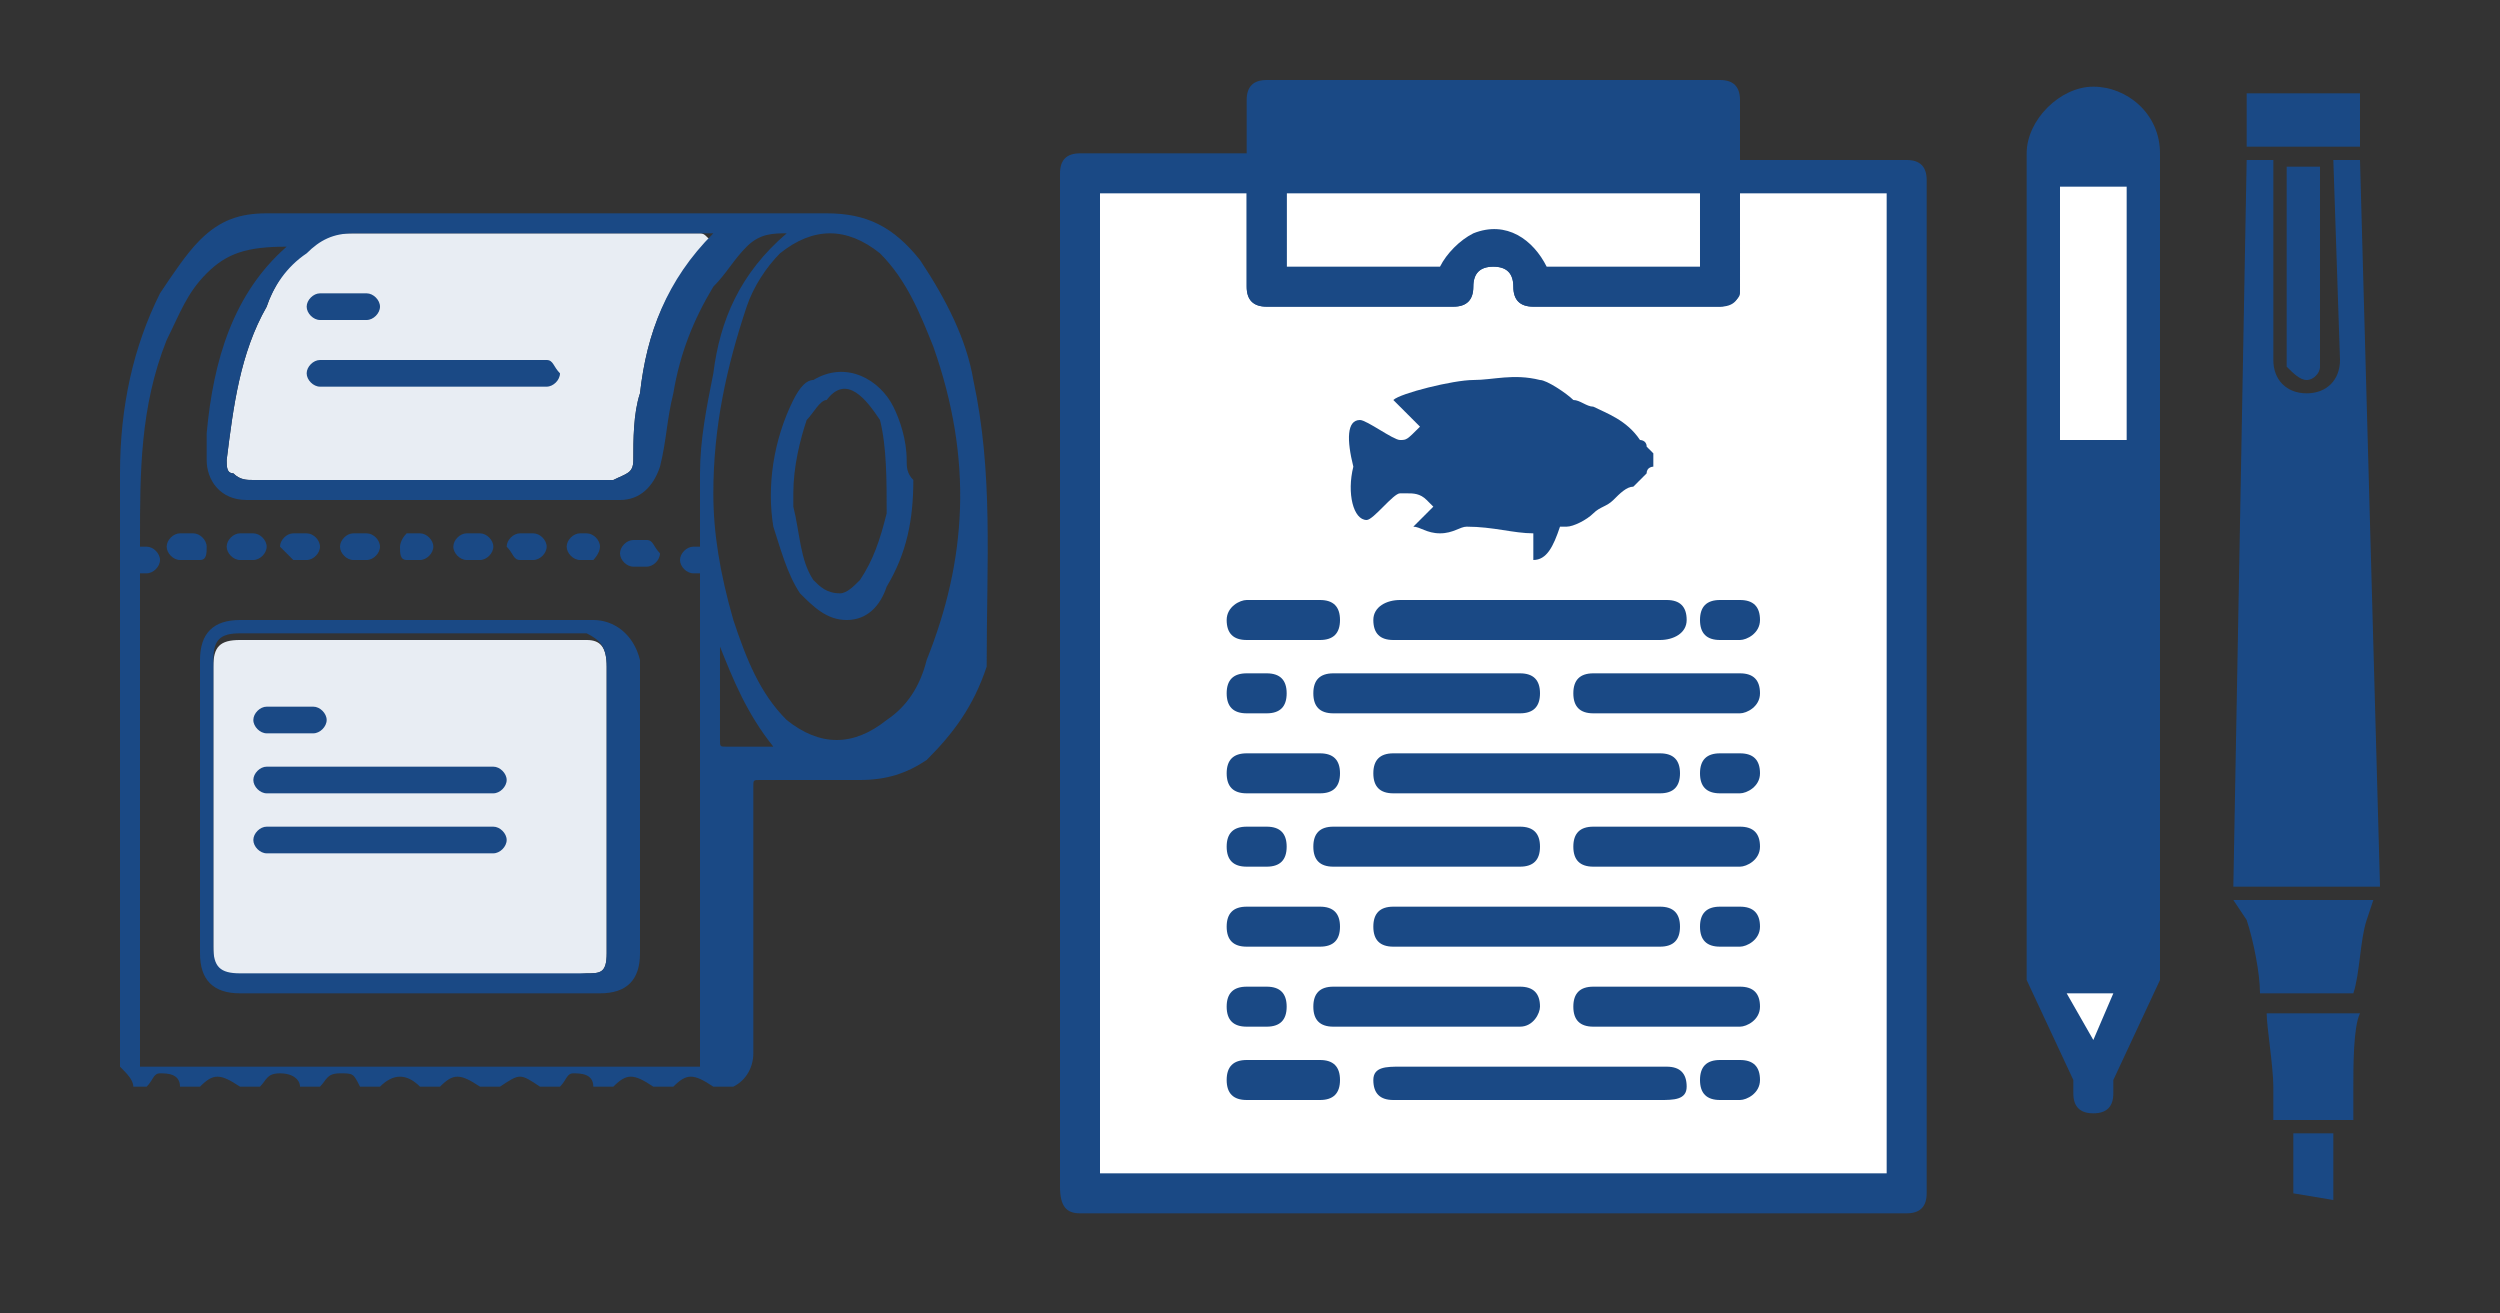 <?xml version="1.0" encoding="utf-8"?>
<!-- Generator: Adobe Illustrator 26.0.1, SVG Export Plug-In . SVG Version: 6.00 Build 0)  -->
<svg version="1.1" id="Layer_1" xmlns="http://www.w3.org/2000/svg" xmlns:xlink="http://www.w3.org/1999/xlink" x="0px" y="0px"
	 viewBox="0 0 37.5 19.7" style="enable-background:new 0 0 37.5 19.7;" xml:space="preserve">
<rect x="0" y="0" width="37.5" height="19.7" fill="#333333" stroke="none"/>
<style type="text/css">
	.st0{fill:#1A4985;}
	.st1{fill:#FFFFFF;}
	.st2{fill:#255186;}
	.st3{fill:#E3AE23;}
	.st4{fill:#ED2849;}
	.st5{fill:#E8EDF3;}
</style>
<g>
	<g>
		<g>
			<path class="st0" d="M31.4,1.5c-0.4,0-0.8,0.3-0.8,0.8v0.3h1.5V2.3C32.1,1.9,31.8,1.5,31.4,1.5z"/>
			<rect x="30.6" y="6.9" class="st0" width="1.5" height="7.7"/>
		</g>
		<polygon class="st1" points="30.6,14.6 32.1,14.6 31.4,16.1 		"/>
		<rect x="16.2" y="2.7" class="st1" width="12.4" height="15.2"/>
		<g>
			<path class="st2" d="M25.8,4.6H23c-0.2,0-0.3-0.1-0.3-0.3c0-0.2-0.1-0.3-0.3-0.3c-0.2,0-0.3,0.1-0.3,0.3c0,0.2-0.1,0.3-0.3,0.3
				H19c-0.2,0-0.3-0.1-0.3-0.3V2.7h0.6v1.4h2.3c0.2-0.4,0.6-0.7,1.1-0.5c0.2,0.1,0.4,0.3,0.5,0.5h2.3V2.7h0.6v1.7
				C26.1,4.5,25.9,4.6,25.8,4.6z"/>
		</g>
		<g>
			<path class="st0" d="M24.9,9.6h-4c-0.2,0-0.3-0.1-0.3-0.3S20.8,9,21,9h4c0.2,0,0.3,0.1,0.3,0.3S25.1,9.6,24.9,9.6z"/>
			<path class="st0" d="M19.8,9.6h-1.1c-0.2,0-0.3-0.1-0.3-0.3S18.6,9,18.7,9h1.1c0.2,0,0.3,0.1,0.3,0.3S20,9.6,19.8,9.6z"/>
			<path class="st0" d="M26.1,9.6h-0.3c-0.2,0-0.3-0.1-0.3-0.3S25.6,9,25.8,9h0.3c0.2,0,0.3,0.1,0.3,0.3S26.2,9.6,26.1,9.6z"/>
			<path class="st0" d="M19,10.7h-0.3c-0.2,0-0.3-0.1-0.3-0.3s0.1-0.3,0.3-0.3H19c0.2,0,0.3,0.1,0.3,0.3S19.2,10.7,19,10.7z"/>
			<path class="st0" d="M26.1,10.7h-2.2c-0.2,0-0.3-0.1-0.3-0.3s0.1-0.3,0.3-0.3h2.2c0.2,0,0.3,0.1,0.3,0.3S26.2,10.7,26.1,10.7z"/>
			<path class="st0" d="M22.8,10.7H20c-0.2,0-0.3-0.1-0.3-0.3s0.1-0.3,0.3-0.3h2.8c0.2,0,0.3,0.1,0.3,0.3
				C23.1,10.6,23,10.7,22.8,10.7z"/>
		</g>
		<g>
			<path class="st0" d="M24.9,11.9h-4c-0.2,0-0.3-0.1-0.3-0.3s0.1-0.3,0.3-0.3h4c0.2,0,0.3,0.1,0.3,0.3S25.1,11.9,24.9,11.9z"/>
			<path class="st0" d="M19.8,11.9h-1.1c-0.2,0-0.3-0.1-0.3-0.3s0.1-0.3,0.3-0.3h1.1c0.2,0,0.3,0.1,0.3,0.3S20,11.9,19.8,11.9z"/>
			<path class="st0" d="M26.1,11.9h-0.3c-0.2,0-0.3-0.1-0.3-0.3s0.1-0.3,0.3-0.3h0.3c0.2,0,0.3,0.1,0.3,0.3S26.2,11.9,26.1,11.9z"/>
			<path class="st0" d="M19,13h-0.3c-0.2,0-0.3-0.1-0.3-0.3s0.1-0.3,0.3-0.3H19c0.2,0,0.3,0.1,0.3,0.3S19.2,13,19,13z"/>
			<path class="st0" d="M26.1,13h-2.2c-0.2,0-0.3-0.1-0.3-0.3s0.1-0.3,0.3-0.3h2.2c0.2,0,0.3,0.1,0.3,0.3S26.2,13,26.1,13z"/>
			<path class="st0" d="M22.8,13H20c-0.2,0-0.3-0.1-0.3-0.3s0.1-0.3,0.3-0.3h2.8c0.2,0,0.3,0.1,0.3,0.3C23.1,12.9,23,13,22.8,13z"/>
		</g>
		<g>
			<path class="st0" d="M24.9,14.2h-4c-0.2,0-0.3-0.1-0.3-0.3c0-0.2,0.1-0.3,0.3-0.3h4c0.2,0,0.3,0.1,0.3,0.3
				C25.2,14.1,25.1,14.2,24.9,14.2z"/>
			<path class="st0" d="M19.8,14.2h-1.1c-0.2,0-0.3-0.1-0.3-0.3c0-0.2,0.1-0.3,0.3-0.3h1.1c0.2,0,0.3,0.1,0.3,0.3
				C20.1,14.1,20,14.2,19.8,14.2z"/>
			<path class="st0" d="M26.1,14.2h-0.3c-0.2,0-0.3-0.1-0.3-0.3c0-0.2,0.1-0.3,0.3-0.3h0.3c0.2,0,0.3,0.1,0.3,0.3
				C26.4,14.1,26.2,14.2,26.1,14.2z"/>
			<path class="st0" d="M24.9,16.5h-4c-0.2,0-0.3-0.1-0.3-0.3S20.8,16,21,16h4c0.2,0,0.3,0.1,0.3,0.3S25.1,16.5,24.9,16.5z"/>
			<path class="st0" d="M19.8,16.5h-1.1c-0.2,0-0.3-0.1-0.3-0.3s0.1-0.3,0.3-0.3h1.1c0.2,0,0.3,0.1,0.3,0.3S20,16.5,19.8,16.5z"/>
			<path class="st0" d="M26.1,16.5h-0.3c-0.2,0-0.3-0.1-0.3-0.3s0.1-0.3,0.3-0.3h0.3c0.2,0,0.3,0.1,0.3,0.3S26.2,16.5,26.1,16.5z"/>
			<path class="st0" d="M19,15.4h-0.3c-0.2,0-0.3-0.1-0.3-0.3s0.1-0.3,0.3-0.3H19c0.2,0,0.3,0.1,0.3,0.3S19.2,15.4,19,15.4z"/>
			<path class="st0" d="M26.1,15.4h-2.2c-0.2,0-0.3-0.1-0.3-0.3s0.1-0.3,0.3-0.3h2.2c0.2,0,0.3,0.1,0.3,0.3S26.2,15.4,26.1,15.4z"/>
			<path class="st0" d="M22.8,15.4H20c-0.2,0-0.3-0.1-0.3-0.3s0.1-0.3,0.3-0.3h2.8c0.2,0,0.3,0.1,0.3,0.3
				C23.1,15.2,23,15.4,22.8,15.4z"/>
		</g>
		<rect x="30.6" y="2.5" class="st1" width="1.5" height="4.4"/>
		<path class="st3" d="M32.1,14.6v-1c0,0.4-0.1,0.7-0.3,1H32.1z"/>
		<path class="st4" d="M31.1,15.9c0,0.2,0.1,0.3,0.3,0.3c0.2,0,0.3-0.1,0.3-0.3v-0.3h-0.5V15.9z"/>
		<path class="st0" d="M16.2,18.2h12.4c0.2,0,0.3-0.1,0.3-0.3V2.7c0-0.2-0.1-0.3-0.3-0.3h-2.5V1.5c0-0.2-0.1-0.3-0.3-0.3H19
			c-0.2,0-0.3,0.1-0.3,0.3v0.8h-2.5c-0.2,0-0.3,0.1-0.3,0.3v15.2C15.9,18.1,16,18.2,16.2,18.2z M19.3,2.9h6.2v1.1h-2.3
			c-0.2-0.4-0.6-0.7-1.1-0.5c-0.2,0.1-0.4,0.3-0.5,0.5h-2.3L19.3,2.9L19.3,2.9z M19.3,1.8h6.2v0.6h-6.2V1.8z M16.5,2.9h2.2v1.4
			c0,0.2,0.1,0.3,0.3,0.3h2.8c0.2,0,0.3-0.1,0.3-0.3c0-0.2,0.1-0.3,0.3-0.3c0.2,0,0.3,0.1,0.3,0.3c0,0.2,0.1,0.3,0.3,0.3h2.8
			c0.2,0,0.3-0.1,0.3-0.3V2.9h2.2v14.7H16.5V2.9z"/>
		<path class="st0" d="M32.4,2.3L32.4,2.3c0-0.6-0.5-1-1-1s-1,0.5-1,1v12.3l0,0c0,0,0,0.1,0,0.1c0,0,0,0,0,0l0,0l0.7,1.5v0.2
			c0,0.2,0.1,0.3,0.3,0.3c0.2,0,0.3-0.1,0.3-0.3v-0.2l0.7-1.5l0,0c0,0,0,0,0,0c0,0,0-0.1,0-0.1l0,0V2.3z M30.8,7.2h1v7.2h-1V7.2z
			 M31.9,6.6h-1V2.8h1V6.6z M31.4,1.8c0.3,0,0.5,0.2,0.5,0.5h-1C30.8,2,31.1,1.8,31.4,1.8z M31.4,15.6L31,14.9h0.7L31.4,15.6z"/>
		<rect x="19.1" y="1.7" class="st0" width="6.6" height="0.8"/>
		<path class="st0" d="M20.5,7.8c0.1,0,0.4-0.4,0.5-0.4h0c0,0,0.1,0,0.1,0c0.1,0,0.2,0,0.3,0.1l0,0c0,0,0.1,0.1,0.1,0.1
			c-0.1,0.1-0.2,0.2-0.3,0.3c0.1,0,0.2,0.1,0.4,0.1c0.2,0,0.3-0.1,0.4-0.1C22.4,7.9,22.7,8,23,8c0,0.1,0,0.1,0,0.2
			c0,0.1,0,0.2,0,0.2c0.2,0,0.3-0.2,0.4-0.5c0,0,0.1,0,0.1,0c0.1,0,0.3-0.1,0.4-0.2c0.1-0.1,0.2-0.1,0.3-0.2
			c0.1-0.1,0.2-0.2,0.3-0.2c0.1-0.1,0.1-0.1,0.2-0.2c0-0.1,0.1-0.1,0.1-0.1c0-0.1,0-0.1,0-0.2c0,0-0.1-0.1-0.1-0.1
			c0-0.1-0.1-0.1-0.1-0.1c-0.2-0.3-0.5-0.4-0.7-0.5C23.8,6.1,23.7,6,23.6,6c-0.1-0.1-0.4-0.3-0.5-0.3c-0.4-0.1-0.7,0-1,0
			C21.8,5.7,21,5.9,20.9,6c0.1,0.1,0.2,0.2,0.4,0.4l0,0c-0.2,0.2-0.2,0.2-0.3,0.2l0,0c-0.1,0-0.5-0.3-0.6-0.3
			c-0.2,0-0.2,0.3-0.1,0.7C20.2,7.4,20.3,7.8,20.5,7.8z"/>
	</g>
	<g>
		<path class="st0" d="M33.7,2.2l1.7,0l0-0.8h-1.7L33.7,2.2z"/>
		<path class="st0" d="M34.4,17.9L35,18v-1h-0.6V17.9z"/>
		<path class="st0" d="M34.1,16.3v0.5h1.2v-0.5c0-0.3,0-0.9,0.1-1.1H34C34,15.4,34.1,16,34.1,16.3z"/>
		<path class="st0" d="M34.6,5.7c0.1,0,0.2-0.1,0.2-0.2l0-3h-0.5l0,3C34.4,5.6,34.5,5.7,34.6,5.7L34.6,5.7L34.6,5.7z"/>
		<path class="st0" d="M35.1,5.4c0,0.3-0.2,0.5-0.5,0.5s-0.5-0.2-0.5-0.5v-3h-0.4l-0.2,10.9l2.2,0L35.4,2.4H35L35.1,5.4z"/>
		<path class="st0" d="M33.7,13.8c0.1,0.3,0.2,0.8,0.2,1.1h1.4c0.1-0.3,0.1-0.8,0.2-1.1l0.1-0.3l-2.1,0L33.7,13.8z"/>
	</g>
	<g>
		<path class="st5" d="M10.7,3.6C10,4.2,9.7,5,9.6,5.9c-0.1,0.3-0.1,0.7-0.1,1c0,0.2-0.1,0.2-0.3,0.3c-0.1,0-0.1,0-0.1,0
			c-1.8,0-3.6,0-5.3,0c-0.1,0-0.2,0-0.3-0.1C3.4,7.1,3.4,7,3.4,6.9c0.1-0.8,0.2-1.6,0.6-2.3C4.1,4.3,4.3,4,4.5,3.8
			c0.2-0.2,0.4-0.3,0.7-0.3c1.8,0,3.6,0,5.3,0C10.6,3.5,10.6,3.6,10.7,3.6z"/>
		<path class="st5" d="M6.2,14.7c-0.9,0-1.7,0-2.6,0c-0.3,0-0.4-0.1-0.4-0.4c0-1.4,0-2.9,0-4.3c0-0.3,0.1-0.4,0.4-0.4
			c1.7,0,3.5,0,5.2,0C9,9.6,9.1,9.7,9.1,10c0,1.5,0,2.9,0,4.3c0,0.3-0.1,0.3-0.3,0.3C7.9,14.7,7.1,14.7,6.2,14.7z"/>
		<g>
			<path class="st0" d="M14.6,5.7c-0.1-0.6-0.4-1.2-0.8-1.8c-0.4-0.5-0.8-0.7-1.4-0.7c-2.8,0-5.6,0-8.4,0C3.6,3.2,3.3,3.3,3,3.6
				C2.8,3.8,2.6,4.1,2.4,4.4C2,5.2,1.8,6.1,1.8,7.1c0,1.5,0,3,0,4.6c0,0.3,0,0.6,0,0.8c0,1.2,0,2.4,0,3.5c0.1,0.1,0.2,0.2,0.2,0.3
				c0.1,0,0.1,0,0.2,0c0.1-0.1,0.1-0.2,0.2-0.2c0.1,0,0.3,0,0.3,0.2c0.1,0,0.2,0,0.3,0c0.2-0.2,0.3-0.2,0.6,0c0.1,0,0.2,0,0.3,0
				c0.1-0.1,0.1-0.2,0.3-0.2c0.2,0,0.3,0.1,0.3,0.2c0.1,0,0.2,0,0.3,0c0.1-0.1,0.1-0.2,0.3-0.2s0.2,0,0.3,0.2c0.1,0,0.2,0,0.3,0
				c0.2-0.2,0.4-0.2,0.6,0c0.1,0,0.2,0,0.3,0c0.2-0.2,0.3-0.2,0.6,0c0.1,0,0.2,0,0.3,0c0.3-0.2,0.3-0.2,0.6,0c0.1,0,0.2,0,0.3,0
				c0.1-0.1,0.1-0.2,0.2-0.2c0.1,0,0.3,0,0.3,0.2c0.1,0,0.2,0,0.3,0c0.2-0.2,0.3-0.2,0.6,0c0.1,0,0.2,0,0.3,0c0.2-0.2,0.3-0.2,0.6,0
				c0.1,0,0.1,0,0.2,0c0,0,0,0,0.1,0c0.2-0.1,0.3-0.3,0.3-0.5c0-1,0-2.1,0-3.1c0-0.3,0-0.6,0-0.9c0-0.1,0-0.1,0.1-0.1
				c0.5,0,1,0,1.5,0c0.4,0,0.7-0.1,1-0.3c0.4-0.4,0.7-0.8,0.9-1.4C14.8,8.4,14.9,7.1,14.6,5.7z M4.6,3.8C4.8,3.6,5,3.5,5.3,3.5
				c1.8,0,3.6,0,5.3,0c0,0,0.1,0,0.1,0C10,4.2,9.7,5,9.6,5.9c-0.1,0.3-0.1,0.7-0.1,1c0,0.2-0.1,0.2-0.3,0.3c-0.1,0-0.1,0-0.1,0
				c-1.8,0-3.6,0-5.3,0c-0.1,0-0.2,0-0.3-0.1C3.4,7.1,3.4,7,3.4,6.9c0.1-0.8,0.2-1.6,0.6-2.3C4.1,4.3,4.3,4,4.6,3.8z M10.7,5.6
				c-0.1,0.5-0.2,1-0.2,1.5c0,0.3,0,0.6,0,1c0,0,0,0,0,0.1h-0.1c-0.1,0-0.2,0.1-0.2,0.2c0,0.1,0.1,0.2,0.2,0.2h0.1
				c0,1.3,0,5.3,0,7.4c-2.8,0-5.5,0-8.4,0c0-0.1,0-0.1,0-0.2c0-2.3,0-4.7,0-7c0,0,0-0.1,0-0.2h0.1c0.1,0,0.2-0.1,0.2-0.2
				c0-0.1-0.1-0.2-0.2-0.2H2.1c0-0.1,0-0.1,0-0.1c0-1,0-2,0.4-3c0.2-0.4,0.3-0.7,0.6-1c0.3-0.3,0.6-0.4,1.2-0.4
				C3.5,4.4,3.2,5.4,3.1,6.5c0,0.2,0,0.3,0,0.4c0,0.3,0.2,0.6,0.6,0.6c1.9,0,3.7,0,5.6,0c0.3,0,0.5-0.2,0.6-0.5
				c0.1-0.4,0.1-0.7,0.2-1.1c0.1-0.6,0.3-1.1,0.6-1.6c0.2-0.2,0.3-0.4,0.5-0.6c0.2-0.2,0.4-0.2,0.6-0.2v0
				C11.1,4.1,10.8,4.8,10.7,5.6z M11.6,11.2c-0.3,0-0.5,0-0.7,0c-0.1,0-0.1,0-0.1-0.1c0-0.5,0-0.9,0-1.4
				C11,10.2,11.2,10.7,11.6,11.2C11.7,11.2,11.6,11.2,11.6,11.2z M13.9,9.9c-0.1,0.4-0.3,0.7-0.6,0.9c-0.5,0.4-1,0.4-1.5,0
				c-0.4-0.4-0.6-0.9-0.8-1.5c-0.2-0.7-0.3-1.3-0.3-1.9c0-1,0.2-1.9,0.5-2.8c0.1-0.3,0.3-0.6,0.5-0.8c0.5-0.4,1-0.4,1.5,0
				c0.4,0.4,0.6,0.9,0.8,1.4C14.6,6.9,14.5,8.4,13.9,9.9z"/>
			<path class="st0" d="M8.9,9.3c-1.8,0-3.6,0-5.3,0c-0.4,0-0.6,0.2-0.6,0.6c0,1.5,0,2.9,0,4.4c0,0.4,0.2,0.6,0.6,0.6
				c0.9,0,1.8,0,2.7,0s1.8,0,2.7,0c0.4,0,0.6-0.2,0.6-0.6c0-1.5,0-2.9,0-4.4C9.5,9.5,9.2,9.3,8.9,9.3z M9.1,14.3
				c0,0.3-0.1,0.3-0.3,0.3c-0.9,0-1.8,0-2.6,0s-1.7,0-2.6,0c-0.3,0-0.4-0.1-0.4-0.4c0-1.4,0-2.9,0-4.3c0-0.3,0.1-0.4,0.4-0.4
				c1.7,0,3.5,0,5.2,0C9,9.6,9.1,9.7,9.1,10C9.1,11.4,9.1,12.9,9.1,14.3z"/>
			<path class="st0" d="M13.6,6.9c0-0.3-0.1-0.6-0.2-0.8c-0.2-0.4-0.7-0.7-1.2-0.4C12.1,5.7,12,5.8,11.9,6c-0.3,0.6-0.4,1.3-0.3,1.9
				c0.1,0.3,0.2,0.7,0.4,1c0.2,0.2,0.4,0.4,0.7,0.4c0.3,0,0.5-0.2,0.6-0.5c0.3-0.5,0.4-1,0.4-1.6C13.6,7.1,13.6,7,13.6,6.9z
				 M13.3,7.7c-0.1,0.4-0.2,0.7-0.4,1c-0.1,0.1-0.2,0.2-0.3,0.2c-0.2,0-0.3-0.1-0.4-0.2C12,8.4,12,8,11.9,7.6c0-0.1,0-0.2,0-0.2
				c0-0.4,0.1-0.8,0.2-1.1C12.2,6.2,12.3,6,12.4,6C12.7,5.6,13,6,13.2,6.3C13.3,6.7,13.3,7.2,13.3,7.7z"/>
			<path class="st0" d="M3.1,8.2c0-0.1-0.1-0.2-0.2-0.2H2.7c-0.1,0-0.2,0.1-0.2,0.2c0,0.1,0.1,0.2,0.2,0.2H3
				C3.1,8.4,3.1,8.3,3.1,8.2z"/>
			<path class="st0" d="M3.6,8.4h0.2c0.1,0,0.2-0.1,0.2-0.2c0-0.1-0.1-0.2-0.2-0.2H3.6c-0.1,0-0.2,0.1-0.2,0.2
				C3.4,8.3,3.5,8.4,3.6,8.4z"/>
			<path class="st0" d="M4.4,8.4h0.2c0.1,0,0.2-0.1,0.2-0.2c0-0.1-0.1-0.2-0.2-0.2H4.4c-0.1,0-0.2,0.1-0.2,0.2
				C4.3,8.3,4.4,8.4,4.4,8.4z"/>
			<path class="st0" d="M5.3,8.4h0.2c0.1,0,0.2-0.1,0.2-0.2c0-0.1-0.1-0.2-0.2-0.2H5.3c-0.1,0-0.2,0.1-0.2,0.2
				C5.1,8.3,5.2,8.4,5.3,8.4z"/>
			<path class="st0" d="M6.1,8.4h0.2c0.1,0,0.2-0.1,0.2-0.2c0-0.1-0.1-0.2-0.2-0.2H6.1C6,8.1,6,8.2,6,8.2C6,8.3,6,8.4,6.1,8.4z"/>
			<path class="st0" d="M7,8.4h0.2c0.1,0,0.2-0.1,0.2-0.2c0-0.1-0.1-0.2-0.2-0.2H7c-0.1,0-0.2,0.1-0.2,0.2C6.8,8.3,6.9,8.4,7,8.4z"
				/>
			<path class="st0" d="M7.8,8.4H8c0.1,0,0.2-0.1,0.2-0.2c0-0.1-0.1-0.2-0.2-0.2H7.8c-0.1,0-0.2,0.1-0.2,0.2
				C7.7,8.3,7.7,8.4,7.8,8.4z"/>
			<path class="st0" d="M8.7,8.4h0.2C8.9,8.4,9,8.3,9,8.2c0-0.1-0.1-0.2-0.2-0.2H8.7c-0.1,0-0.2,0.1-0.2,0.2
				C8.5,8.3,8.6,8.4,8.7,8.4z"/>
			<path class="st0" d="M9.7,8.1H9.5c-0.1,0-0.2,0.1-0.2,0.2c0,0.1,0.1,0.2,0.2,0.2h0.2c0.1,0,0.2-0.1,0.2-0.2
				C9.8,8.2,9.8,8.1,9.7,8.1z"/>
			<path class="st0" d="M4,11h0.7c0.1,0,0.2-0.1,0.2-0.2c0-0.1-0.1-0.2-0.2-0.2H4c-0.1,0-0.2,0.1-0.2,0.2C3.8,10.9,3.9,11,4,11z"/>
			<path class="st0" d="M7.4,11.5H4c-0.1,0-0.2,0.1-0.2,0.2c0,0.1,0.1,0.2,0.2,0.2h3.4c0.1,0,0.2-0.1,0.2-0.2
				C7.6,11.6,7.5,11.5,7.4,11.5z"/>
			<path class="st0" d="M4.8,4.8h0.7c0.1,0,0.2-0.1,0.2-0.2c0-0.1-0.1-0.2-0.2-0.2H4.8c-0.1,0-0.2,0.1-0.2,0.2
				C4.6,4.7,4.7,4.8,4.8,4.8z"/>
			<path class="st0" d="M8.2,5.4H4.8c-0.1,0-0.2,0.1-0.2,0.2s0.1,0.2,0.2,0.2h3.4c0.1,0,0.2-0.1,0.2-0.2C8.3,5.5,8.3,5.4,8.2,5.4z"
				/>
			<path class="st0" d="M7.4,12.4H4c-0.1,0-0.2,0.1-0.2,0.2c0,0.1,0.1,0.2,0.2,0.2h3.4c0.1,0,0.2-0.1,0.2-0.2
				C7.6,12.5,7.5,12.4,7.4,12.4z"/>
		</g>
	</g>
</g>
</svg>
